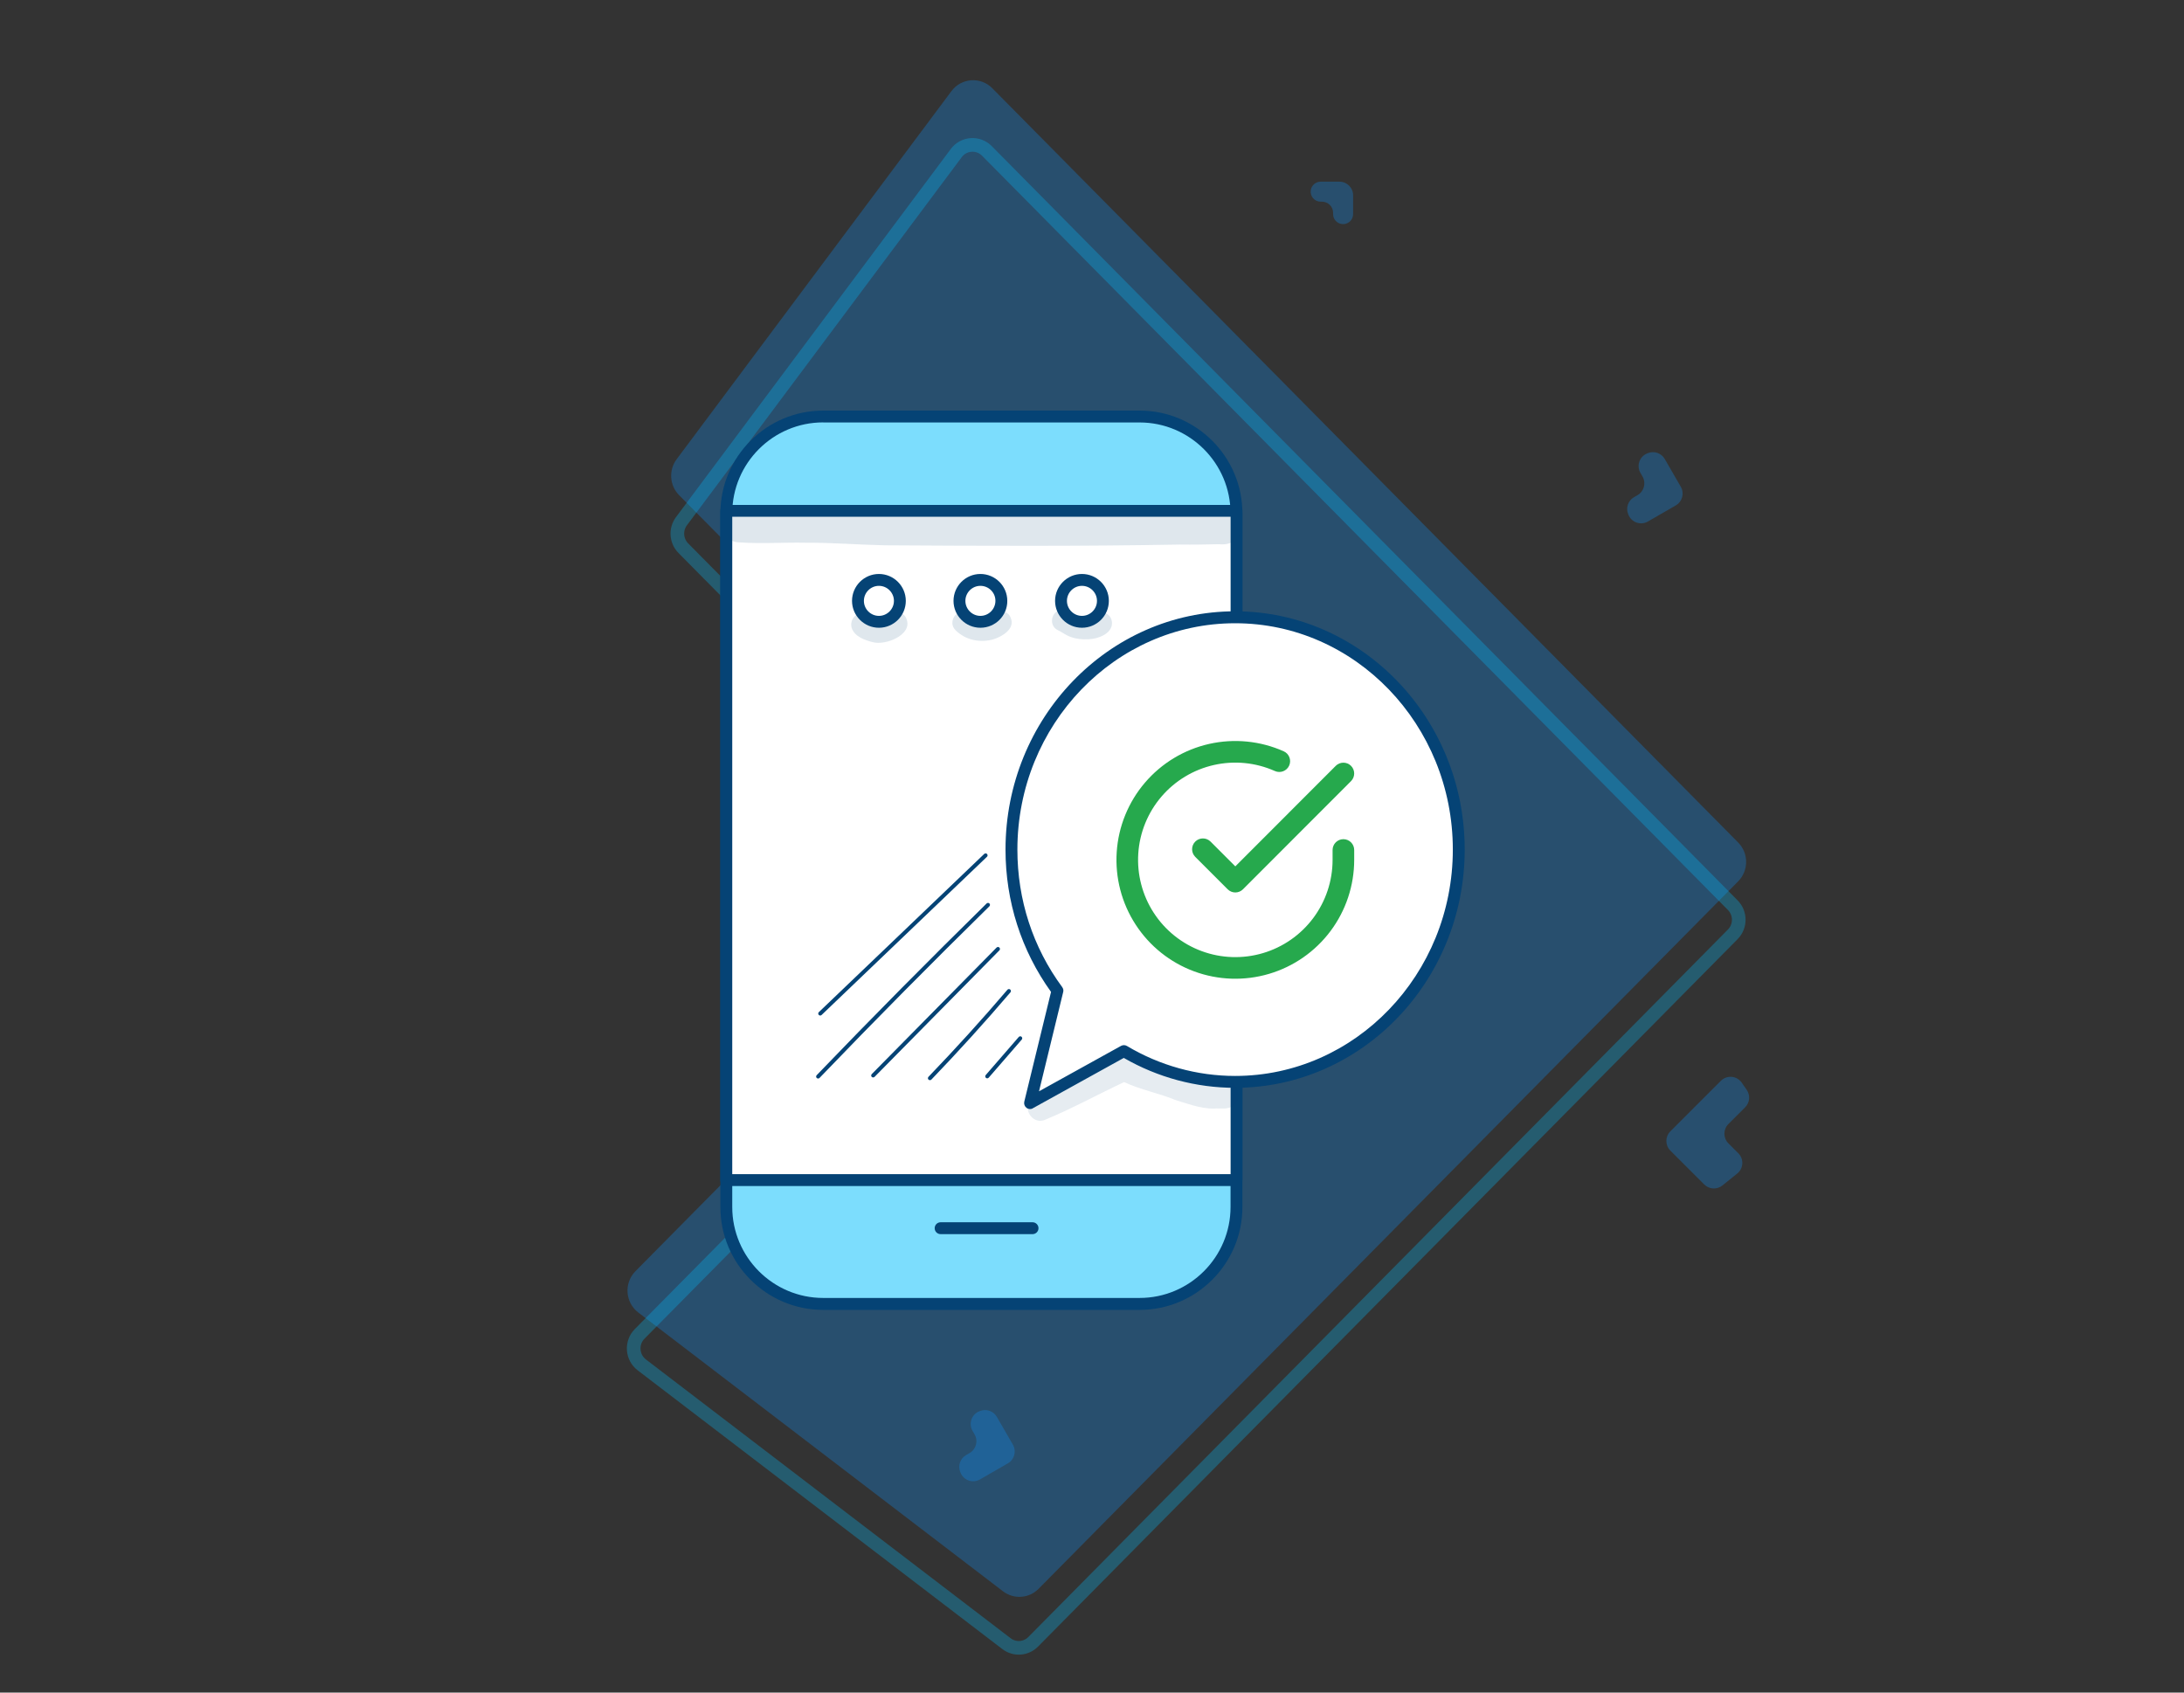 <svg width="320" height="248" viewBox="0 0 320 248" fill="none" xmlns="http://www.w3.org/2000/svg">
<rect x="0" y="0" width="320" height="248" fill="#333333" stroke="none"/>
<path opacity="0.3" d="M254.679 129.137C256.232 127.566 256.232 125.02 254.679 123.449L145.393 12.929C143.685 11.202 140.861 11.4 139.406 13.35L99.141 67.289C97.946 68.89 98.1 71.138 99.504 72.557L149.71 123.329C151.263 124.9 151.263 127.447 149.71 129.018L93.106 186.26C91.399 187.987 91.594 190.841 93.52 192.314L146.962 233.164C148.546 234.375 150.77 234.219 152.173 232.8L254.679 129.137Z" fill="#1090F9"/>
<path opacity="0.3" d="M253.888 132.632C255.053 133.81 255.053 135.72 253.888 136.898L151.383 240.561C150.33 241.626 148.662 241.742 147.474 240.834L94.032 199.984C92.588 198.879 92.441 196.739 93.722 195.444L150.326 138.201C152.267 136.238 152.267 133.054 150.326 131.091L100.119 80.318C99.067 79.254 98.951 77.568 99.848 76.367L140.112 22.428C141.203 20.966 143.321 20.817 144.602 22.113L253.888 132.632Z" stroke="#05BDFB" stroke-width="2"/>
<path opacity="0.3" d="M196.259 26.619C197.364 26.619 198.259 27.514 198.259 28.619L198.259 31.372C198.259 32.262 197.472 32.947 196.59 32.824C195.865 32.723 195.326 32.103 195.326 31.372L195.326 31.183C195.326 30.282 194.596 29.552 193.695 29.552L193.506 29.552C192.615 29.552 191.93 28.765 192.053 27.883C192.154 27.158 192.774 26.619 193.506 26.619L196.259 26.619Z" fill="#1090F9"/>
<path opacity="0.3" d="M246.27 71.322C246.823 72.279 246.495 73.502 245.538 74.054L241.454 76.412C240.403 77.019 239.057 76.557 238.601 75.431L238.56 75.332C238.186 74.407 238.55 73.347 239.414 72.849L239.929 72.551C240.885 71.999 241.213 70.776 240.661 69.819L240.356 69.292C239.749 68.24 240.211 66.894 241.337 66.438L241.436 66.398C242.361 66.023 243.421 66.387 243.92 67.251L246.27 71.322Z" fill="#1090F9"/>
<path opacity="0.3" d="M148.408 211.678C148.96 212.634 148.632 213.857 147.676 214.41L143.592 216.767C142.54 217.375 141.195 216.912 140.739 215.787L140.698 215.687C140.323 214.762 140.687 213.703 141.552 213.204L142.066 212.907C143.023 212.354 143.351 211.131 142.798 210.175L142.494 209.647C141.887 208.595 142.349 207.25 143.474 206.794L143.574 206.753C144.499 206.378 145.559 206.742 146.058 207.607L148.408 211.678Z" fill="#1090F9"/>
<path opacity="0.3" d="M244.741 168.593C243.96 167.812 243.96 166.545 244.741 165.764L252.143 158.363C253.024 157.482 254.487 157.612 255.199 158.635L255.929 159.685C256.482 160.48 256.386 161.557 255.702 162.241L253.246 164.696C252.465 165.478 252.465 166.744 253.246 167.525L254.7 168.979C255.542 169.82 255.467 171.205 254.54 171.951L252.37 173.697C251.574 174.337 250.424 174.275 249.702 173.553L244.741 168.593Z" fill="#1090F9"/>
<path d="M106.419 176.76V75.33C106.419 67.43 112.819 61.03 120.719 61.03H166.869C174.769 61.03 181.169 67.43 181.169 75.33V176.76C181.169 184.66 174.769 191.06 166.869 191.06H120.719C112.819 191.06 106.419 184.66 106.419 176.76Z" fill="#7CDDFD"/>
<path d="M166.969 191.93H120.619C112.309 191.93 105.549 185.17 105.549 176.86V75.23C105.549 66.92 112.309 60.16 120.619 60.16H166.969C175.279 60.16 182.039 66.92 182.039 75.23V176.86C182.039 185.17 175.279 191.93 166.969 191.93ZM120.619 61.89C113.269 61.89 107.289 67.87 107.289 75.22V176.85C107.289 184.2 113.269 190.18 120.619 190.18H166.969C174.319 190.18 180.299 184.2 180.299 176.85V75.23C180.299 67.88 174.319 61.9 166.969 61.9H120.619V61.89Z" fill="#054375"/>
<path d="M181.179 74.85H106.419V172.91H181.179V74.85Z" fill="white"/>
<path d="M181.169 173.78H106.409C105.929 173.78 105.539 173.39 105.539 172.91V74.85C105.539 74.37 105.929 73.98 106.409 73.98H181.169C181.649 73.98 182.039 74.37 182.039 74.85V172.91C182.039 173.39 181.659 173.78 181.169 173.78ZM107.289 172.04H180.309V75.72H107.289V172.04Z" fill="#054375"/>
<path d="M151.289 180.83H137.819C137.339 180.83 136.949 180.44 136.949 179.96C136.949 179.48 137.339 179.09 137.819 179.09H151.289C151.769 179.09 152.159 179.48 152.159 179.96C152.159 180.44 151.769 180.83 151.289 180.83Z" fill="#054375"/>
<g opacity="0.129">
<path d="M176.169 75.03C173.619 74.96 171.069 74.84 168.519 74.87C161.659 74.8 154.789 74.81 147.919 74.9C142.519 74.94 137.119 75.16 131.719 74.8C125.099 74.6 118.479 74.2 111.849 74.47C110.919 74.49 109.989 74.48 109.059 74.44C108.499 74.4 107.899 74.32 107.389 74.61C104.859 75.58 105.649 79.5 108.369 79.47C111.599 79.7 114.849 79.45 118.079 79.52C121.939 79.5 125.789 79.82 129.649 79.9C144.049 79.99 158.459 80.05 172.859 79.79C174.769 79.82 176.689 79.78 178.599 79.74C180.179 79.92 181.789 79.17 181.809 77.39C181.609 74.32 178.309 75.14 176.169 75.03Z" fill="#054375"/>
</g>
<path d="M125.709 88.04C125.709 86.34 127.089 84.97 128.779 84.97C130.469 84.97 131.849 86.35 131.849 88.04C131.849 89.74 130.469 91.11 128.779 91.11C127.089 91.11 125.709 89.74 125.709 88.04Z" fill="white"/>
<path d="M128.779 91.98C126.609 91.98 124.839 90.21 124.839 88.04C124.839 85.87 126.609 84.1 128.779 84.1C130.949 84.1 132.719 85.87 132.719 88.04C132.719 90.22 130.949 91.98 128.779 91.98ZM128.779 85.84C127.569 85.84 126.579 86.83 126.579 88.04C126.579 89.25 127.569 90.24 128.779 90.24C129.989 90.24 130.979 89.25 130.979 88.04C130.979 86.83 129.989 85.84 128.779 85.84Z" fill="#054375"/>
<path d="M140.579 88.04C140.579 86.34 141.959 84.97 143.649 84.97C145.349 84.97 146.719 86.35 146.719 88.04C146.719 89.74 145.339 91.11 143.649 91.11C141.959 91.11 140.579 89.74 140.579 88.04Z" fill="white"/>
<path d="M143.649 91.98C141.479 91.98 139.709 90.21 139.709 88.04C139.709 85.87 141.479 84.1 143.649 84.1C145.819 84.1 147.589 85.87 147.589 88.04C147.599 90.22 145.829 91.98 143.649 91.98ZM143.649 85.84C142.439 85.84 141.449 86.83 141.449 88.04C141.449 89.25 142.439 90.24 143.649 90.24C144.859 90.24 145.849 89.25 145.849 88.04C145.859 86.83 144.869 85.84 143.649 85.84Z" fill="#054375"/>
<path d="M155.459 88.04C155.459 86.34 156.839 84.97 158.529 84.97C160.229 84.97 161.599 86.35 161.599 88.04C161.599 89.74 160.219 91.11 158.529 91.11C156.829 91.11 155.459 89.74 155.459 88.04Z" fill="white"/>
<path d="M158.529 91.98C156.359 91.98 154.589 90.21 154.589 88.04C154.589 85.87 156.359 84.1 158.529 84.1C160.699 84.1 162.469 85.87 162.469 88.04C162.469 90.22 160.699 91.98 158.529 91.98ZM158.529 85.84C157.319 85.84 156.329 86.83 156.329 88.04C156.329 89.25 157.319 90.24 158.529 90.24C159.739 90.24 160.729 89.25 160.729 88.04C160.729 86.83 159.739 85.84 158.529 85.84Z" fill="#054375"/>
<g opacity="0.129">
<path d="M132.819 90.69C132.379 89.45 130.589 89.27 129.799 90.28C129.789 90.29 129.789 90.29 129.779 90.29C129.669 90.37 129.559 90.44 129.439 90.51C129.299 90.56 129.149 90.6 128.999 90.63C128.969 90.63 128.949 90.63 128.919 90.64C128.859 90.64 128.799 90.63 128.739 90.63C128.679 90.62 128.609 90.6 128.529 90.58C128.369 90.54 128.249 90.49 128.169 90.47C128.079 90.42 127.989 90.37 127.899 90.32C127.789 90.21 127.669 90.11 127.519 90.02C126.169 89.1 124.339 90.44 124.789 92.01C125.209 93.26 126.699 93.81 127.889 94.09C129.719 94.61 133.759 93.03 132.819 90.69Z" fill="#054375"/>
</g>
<g opacity="0.129">
<path d="M148.089 90.53C147.709 89.45 146.159 89.17 145.389 89.99C145.299 90.08 145.209 90.16 145.109 90.25C145.079 90.27 145.059 90.29 145.019 90.31C144.389 90.59 144.499 90.54 143.679 90.62C143.569 90.62 143.469 90.61 143.359 90.6C143.239 90.57 143.109 90.53 143.019 90.5C142.839 90.41 142.659 90.32 142.489 90.21C142.459 90.19 142.439 90.18 142.419 90.16C142.219 89.98 142.039 89.79 141.779 89.72C140.209 88.98 138.769 91.15 140.009 92.34C141.469 93.81 143.649 94.23 145.599 93.66C146.869 93.25 148.779 92.11 148.089 90.53Z" fill="#054375"/>
</g>
<g opacity="0.129">
<path d="M162.869 90.85C162.559 89.69 161.079 89.36 160.219 90.11C160.109 90.18 159.989 90.24 159.869 90.29C159.809 90.32 159.749 90.34 159.689 90.37C159.629 90.39 159.469 90.45 159.289 90.5C159.219 90.52 159.149 90.53 159.089 90.55C158.949 90.55 158.809 90.55 158.669 90.54C157.849 90.37 157.859 90.3 157.629 90.2C156.909 89.82 156.139 89.18 155.269 89.42C153.969 89.73 153.719 91.64 154.899 92.28C155.579 92.6 156.169 93.08 156.889 93.33C157.699 93.63 158.589 93.71 159.449 93.67C160.959 93.62 163.329 92.74 162.869 90.85Z" fill="#054375"/>
</g>
<path d="M120.179 148.8C120.099 148.8 120.029 148.77 119.969 148.71C119.859 148.59 119.859 148.41 119.979 148.3L144.209 125.12C144.329 125.01 144.509 125.01 144.619 125.13C144.729 125.25 144.729 125.43 144.609 125.54L120.379 148.72C120.319 148.77 120.249 148.8 120.179 148.8Z" fill="#054375"/>
<path d="M119.869 158.03C119.799 158.03 119.719 158 119.669 157.95C119.549 157.84 119.549 157.66 119.659 157.54C127.789 149.08 136.169 140.62 144.559 132.38C144.679 132.27 144.859 132.27 144.969 132.38C145.079 132.49 145.079 132.68 144.969 132.79C136.589 141.02 128.209 149.48 120.079 157.94C120.029 158 119.949 158.03 119.869 158.03Z" fill="#054375"/>
<path d="M127.929 157.87C127.859 157.87 127.779 157.84 127.729 157.79C127.619 157.68 127.619 157.49 127.729 157.38L146.019 138.84C146.129 138.73 146.319 138.72 146.429 138.84C146.539 138.95 146.549 139.14 146.429 139.25L128.139 157.79C128.079 157.84 127.999 157.87 127.929 157.87Z" fill="#054375"/>
<path d="M136.249 158.27C136.179 158.27 136.109 158.24 136.049 158.19C135.929 158.08 135.929 157.9 136.039 157.78C139.999 153.66 143.899 149.37 147.609 145.02C147.709 144.9 147.899 144.88 148.019 144.99C148.139 145.09 148.159 145.28 148.049 145.4C144.329 149.76 140.429 154.06 136.459 158.19C136.409 158.24 136.329 158.27 136.249 158.27Z" fill="#054375"/>
<path d="M144.649 158C144.579 158 144.509 157.98 144.459 157.93C144.339 157.82 144.329 157.64 144.429 157.52L149.269 151.94C149.379 151.82 149.559 151.81 149.679 151.91C149.799 152.02 149.809 152.2 149.709 152.32L144.869 157.9C144.809 157.97 144.729 158 144.649 158Z" fill="#054375"/>
<path d="M180.968 90.45C162.868 90.45 148.198 105.69 148.198 124.49C148.198 132.27 150.718 139.43 154.938 145.16L150.928 161.63L164.678 154.02C169.478 156.88 175.038 158.53 180.968 158.53C199.068 158.53 213.738 143.29 213.738 124.49C213.738 105.69 199.068 90.45 180.968 90.45Z" fill="white"/>
<path d="M150.928 162.5C150.738 162.5 150.558 162.44 150.398 162.32C150.128 162.11 149.998 161.76 150.078 161.42L153.998 145.34C149.638 139.27 147.328 132.07 147.328 124.48C147.328 105.23 162.418 89.57 180.968 89.57C199.518 89.57 214.608 105.23 214.608 124.48C214.608 143.73 199.518 159.39 180.968 159.39C175.268 159.39 169.638 157.88 164.658 155.01L151.338 162.38C151.218 162.47 151.068 162.5 150.928 162.5ZM180.968 91.32C163.378 91.32 149.068 106.2 149.068 124.49C149.068 131.84 151.338 138.81 155.638 144.64C155.788 144.85 155.848 145.11 155.778 145.36L152.238 159.9L164.248 153.25C164.518 153.1 164.848 153.1 165.118 153.26C169.928 156.13 175.408 157.65 180.968 157.65C198.558 157.65 212.868 142.77 212.868 124.48C212.868 106.19 198.558 91.32 180.968 91.32Z" fill="#054375"/>
<path opacity="0.1" d="M179.999 158.491C179.609 158.371 179.229 158.421 178.849 158.511C178.709 158.521 178.559 158.521 178.419 158.521C176.779 158.231 175.679 158.221 172.349 157.011C172.269 156.981 172.199 156.951 172.119 156.921C171.979 156.851 171.379 156.561 171.129 156.451C170.019 155.941 168.849 155.591 167.679 155.211C166.719 154.921 165.829 154.361 164.799 154.311C164.349 154.341 163.869 154.431 163.499 154.691C163.189 154.871 162.869 155.031 162.549 155.191C160.109 156.341 157.699 157.571 155.349 158.891C154.369 159.461 153.359 159.961 152.319 160.401C151.839 160.631 151.269 160.761 150.979 161.241C149.859 162.561 151.269 164.661 152.929 164.151C156.959 162.511 160.769 160.391 164.709 158.551C167.149 159.701 169.829 160.171 172.319 161.211C174.409 161.831 176.589 162.711 178.799 162.351C178.629 162.371 178.449 162.401 178.279 162.421C179.009 162.411 179.819 162.531 180.479 162.141C181.989 161.291 181.689 158.931 179.999 158.491Z" fill="#054375"/>
<path d="M177.859 112.091C180.857 111.414 183.993 111.724 186.8 112.975C187.598 113.33 188.534 112.971 188.89 112.173C189.246 111.374 188.887 110.438 188.089 110.082C184.658 108.553 180.825 108.175 177.162 109.002C173.498 109.83 170.2 111.82 167.76 114.675C165.32 117.53 163.868 121.097 163.621 124.845C163.374 128.593 164.345 132.32 166.389 135.47C168.433 138.621 171.441 141.027 174.964 142.328C178.487 143.63 182.337 143.758 185.938 142.693C189.54 141.628 192.701 139.427 194.95 136.419C197.198 133.411 198.414 129.757 198.417 126.001V124.543C198.417 123.669 197.708 122.96 196.833 122.96C195.959 122.96 195.25 123.669 195.25 124.543V125.999C195.248 129.072 194.253 132.062 192.413 134.523C190.573 136.984 187.987 138.785 185.04 139.656C182.094 140.527 178.944 140.423 176.062 139.358C173.179 138.293 170.718 136.325 169.046 133.747C167.373 131.169 166.579 128.12 166.781 125.053C166.983 121.987 168.171 119.068 170.167 116.732C172.164 114.396 174.862 112.768 177.859 112.091Z" fill="#26A94D"/>
<path d="M197.953 114.452C198.571 113.834 198.571 112.831 197.952 112.213C197.334 111.595 196.331 111.596 195.713 112.214L180.999 126.943L177.37 123.313C176.751 122.695 175.749 122.695 175.13 123.313C174.512 123.931 174.512 124.934 175.13 125.552L179.88 130.302C180.177 130.599 180.58 130.766 181 130.766C181.42 130.766 181.823 130.599 182.12 130.302L197.953 114.452Z" fill="#26A94D"/>
</svg>
